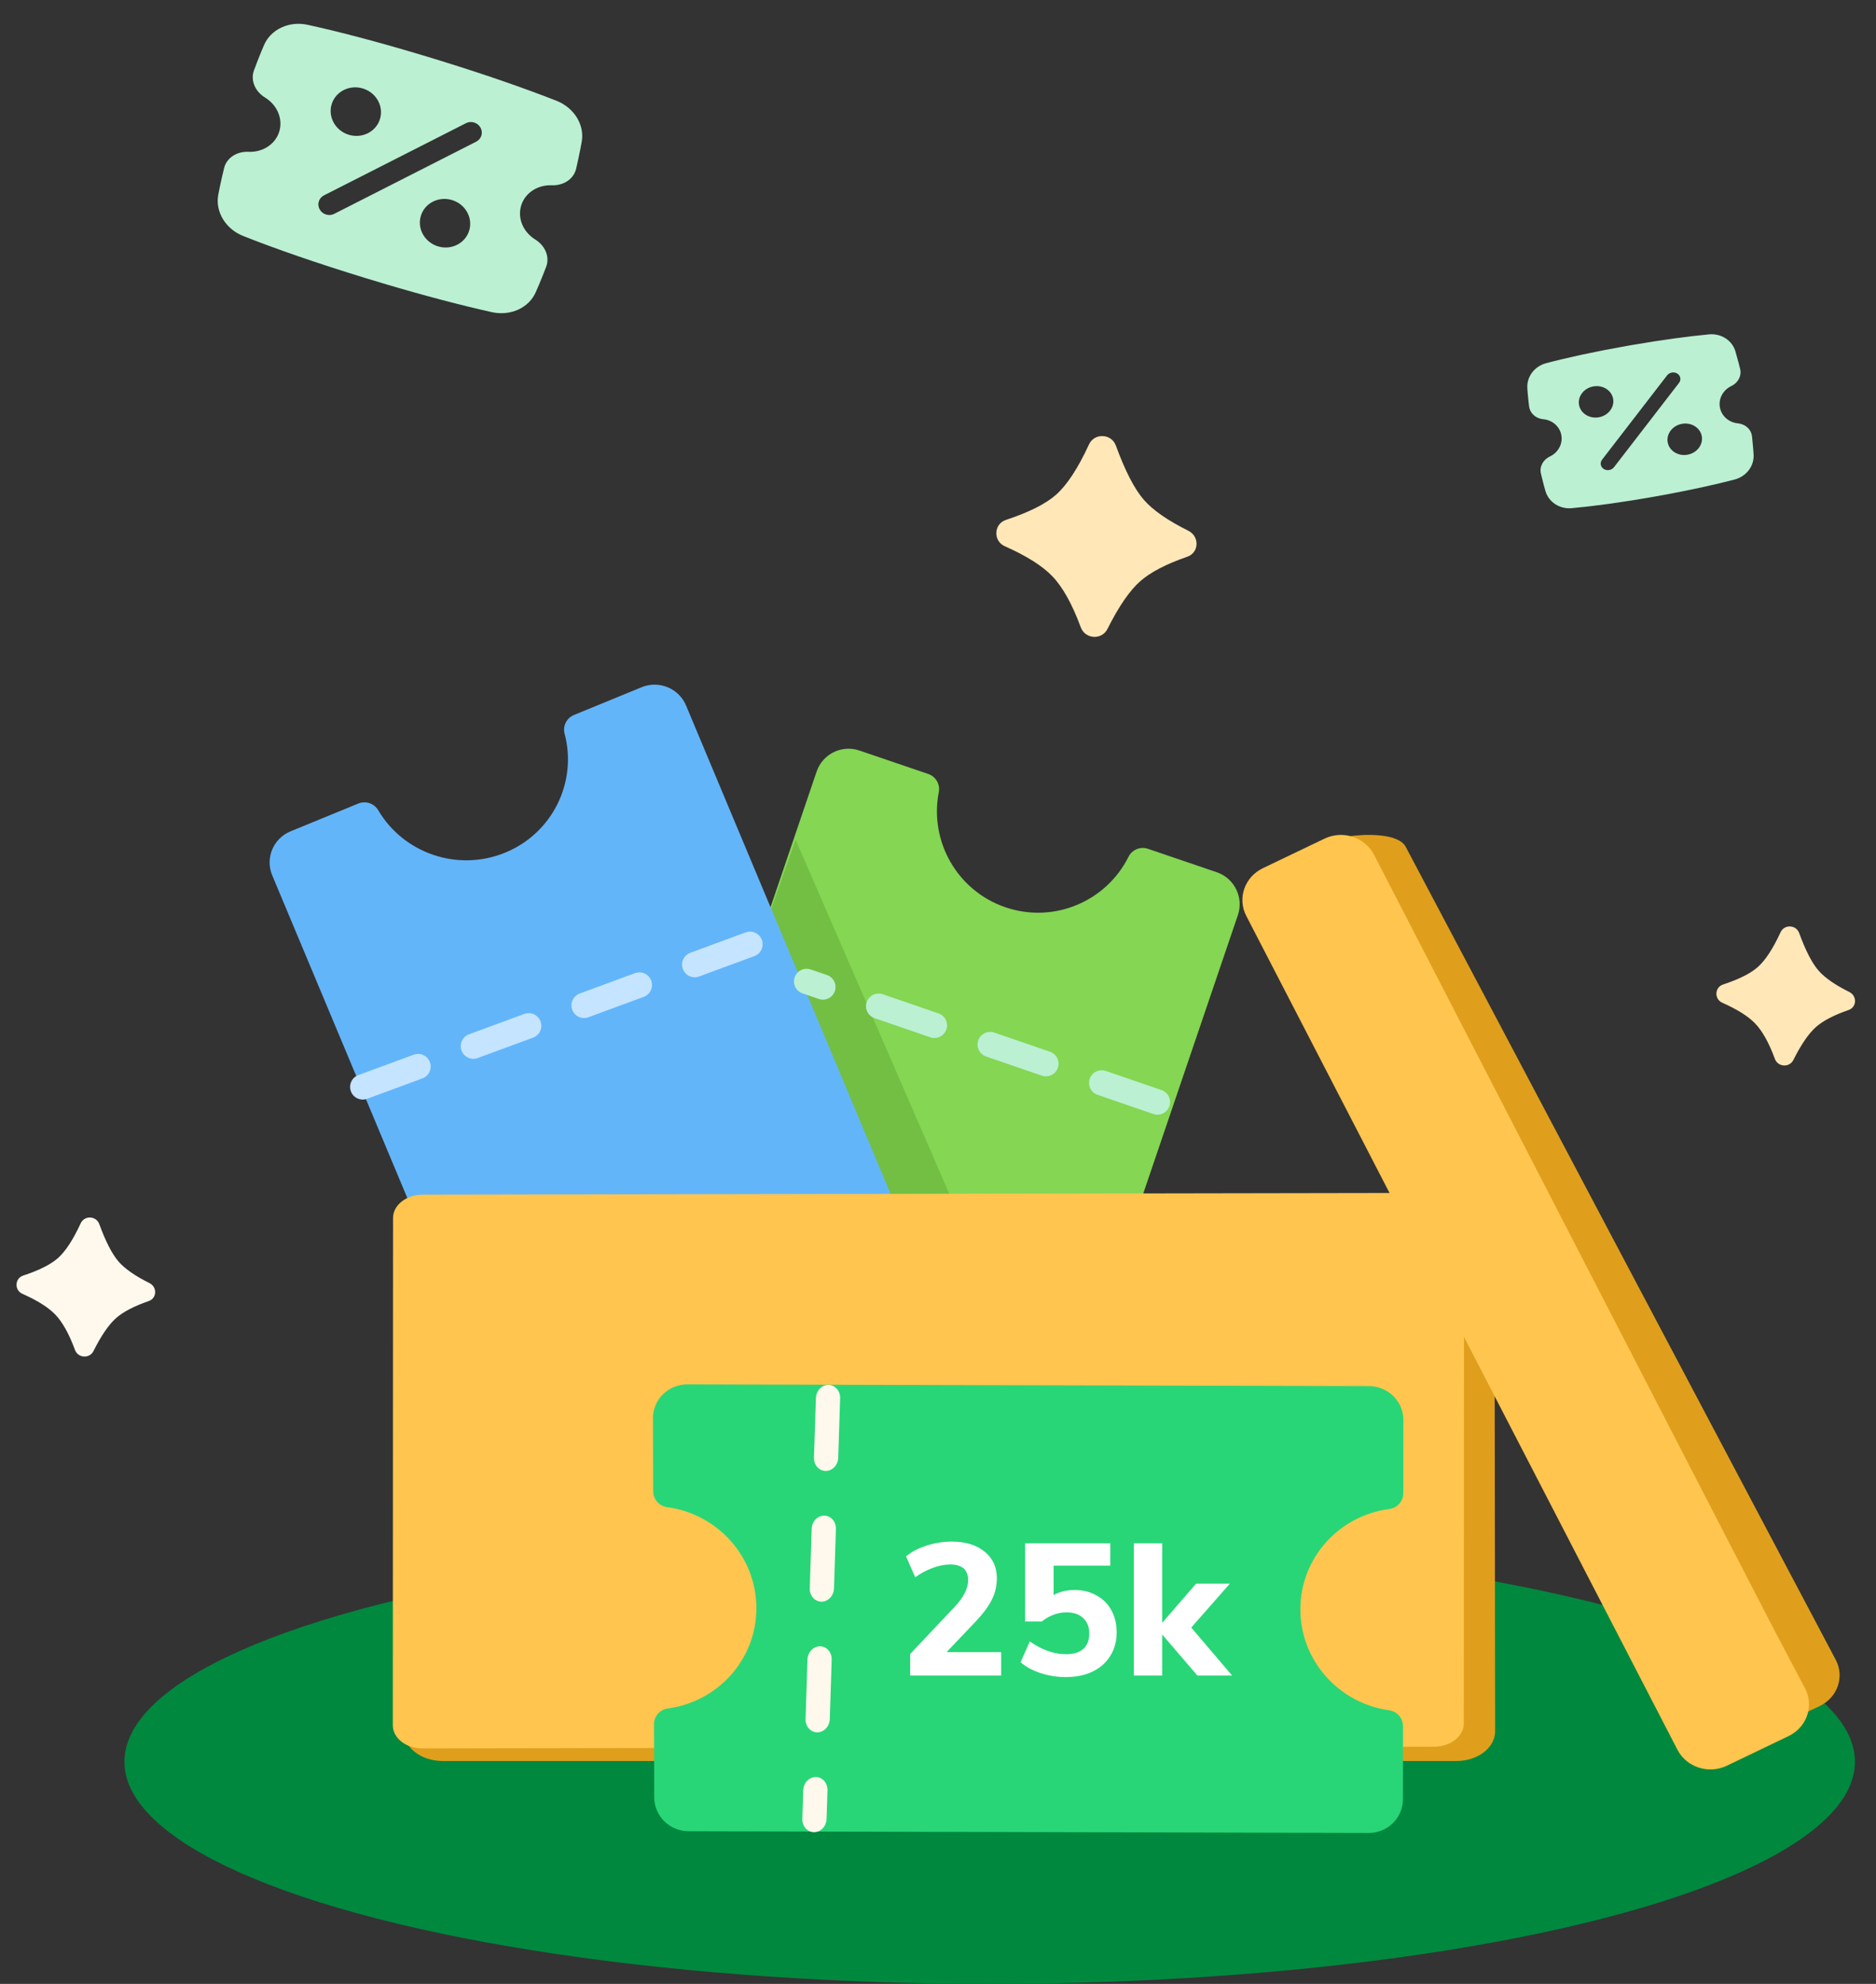 <svg width="140" height="148" viewBox="0 0 140 148" fill="none" xmlns="http://www.w3.org/2000/svg">
<rect x="0" y="0" width="140" height="148" fill="#333333" stroke="none"/>
<ellipse cx="73.857" cy="131.428" rx="64.571" ry="16.571" fill="#00883E"/>
<path fill-rule="evenodd" clip-rule="evenodd" d="M32.372 4.377L32.86 4.527C36.379 5.615 39.215 6.611 41.547 7.524C42.858 8.051 43.64 9.325 43.41 10.585C43.343 10.963 43.26 11.387 43.159 11.852L42.997 12.579C42.817 13.362 42.054 13.854 41.182 13.821L40.996 13.821C40.011 13.853 39.164 14.446 38.893 15.334C38.604 16.277 39.041 17.308 39.945 17.869L40.079 17.959C40.728 18.433 41.025 19.21 40.755 19.912C40.57 20.395 40.392 20.839 40.225 21.235L39.984 21.792C39.468 22.97 38.108 23.589 36.718 23.291C34.462 22.786 31.808 22.099 28.65 21.16L27.36 20.771C23.553 19.607 20.472 18.528 18.145 17.603C16.833 17.082 16.054 15.796 16.289 14.53C16.363 14.132 16.456 13.684 16.572 13.181L16.721 12.551C16.908 11.775 17.67 11.289 18.536 11.325L18.724 11.327C19.717 11.299 20.568 10.707 20.841 9.815C21.13 8.868 20.689 7.835 19.776 7.274L19.642 7.184C18.994 6.718 18.694 5.944 18.955 5.244C19.151 4.715 19.334 4.246 19.504 3.832L19.704 3.361C20.217 2.18 21.582 1.549 22.96 1.851C25.389 2.38 28.557 3.211 32.372 4.377ZM34.774 9.19C35.162 8.993 35.648 9.141 35.859 9.522C36.051 9.867 35.95 10.286 35.639 10.507L35.539 10.568L24.942 15.954C24.554 16.151 24.068 16.002 23.857 15.622C23.664 15.276 23.765 14.858 24.077 14.636L24.176 14.576L34.774 9.19ZM28.357 8.878C28.648 7.926 28.077 6.906 27.082 6.601C26.087 6.297 25.042 6.823 24.751 7.776C24.46 8.728 25.031 9.748 26.026 10.053C27.022 10.357 28.066 9.831 28.357 8.878ZM35.014 17.203C35.305 16.251 34.734 15.231 33.739 14.926C32.743 14.622 31.699 15.148 31.408 16.101C31.116 17.053 31.688 18.073 32.683 18.378C33.678 18.682 34.723 18.156 35.014 17.203Z" fill="#BBF0D3"/>
<path fill-rule="evenodd" clip-rule="evenodd" d="M121.442 25.8L121.762 25.744C124.071 25.345 125.968 25.094 127.555 24.943C128.451 24.867 129.268 25.393 129.508 26.212C129.581 26.457 129.659 26.735 129.739 27.041L129.86 27.522C129.989 28.042 129.702 28.563 129.2 28.802L129.094 28.857C128.547 29.17 128.242 29.775 128.35 30.385C128.464 31.032 129.014 31.516 129.69 31.581L129.792 31.595C130.298 31.684 130.695 32.058 130.748 32.557C130.785 32.9 130.815 33.217 130.837 33.502L130.865 33.906C130.92 34.761 130.332 35.535 129.459 35.771C128.034 36.142 126.332 36.522 124.27 36.903L123.426 37.055C120.931 37.495 118.872 37.769 117.284 37.911C116.389 37.991 115.571 37.457 115.332 36.633C115.256 36.374 115.177 36.08 115.095 35.746L114.994 35.326C114.872 34.809 115.16 34.292 115.66 34.056L115.767 34.001C116.32 33.689 116.627 33.083 116.52 32.471C116.405 31.82 115.852 31.336 115.17 31.274L115.068 31.261C114.565 31.176 114.168 30.804 114.109 30.309C114.065 29.936 114.03 29.603 114.005 29.305L113.98 28.966C113.923 28.109 114.509 27.327 115.377 27.097C116.906 26.689 118.942 26.241 121.442 25.8ZM120.383 29.753C120.271 29.118 119.61 28.702 118.908 28.826C118.205 28.95 117.726 29.567 117.838 30.202C117.95 30.838 118.611 31.253 119.314 31.13C120.016 31.006 120.495 30.389 120.383 29.753ZM126.999 32.545C126.887 31.91 126.226 31.494 125.524 31.618C124.821 31.742 124.342 32.359 124.454 32.994C124.566 33.63 125.228 34.046 125.93 33.922C126.632 33.798 127.112 33.181 126.999 32.545ZM124.408 28.005C124.586 27.775 124.929 27.715 125.174 27.87C125.397 28.011 125.463 28.283 125.34 28.504L125.297 28.568L120.449 34.852C120.271 35.082 119.929 35.143 119.683 34.987C119.46 34.846 119.394 34.575 119.517 34.354L119.56 34.289L124.408 28.005Z" fill="#BBF0D3"/>
<path fill-rule="evenodd" clip-rule="evenodd" d="M64.135 55.99L69.272 57.739C69.834 57.93 70.174 58.507 70.06 59.091C69.347 62.743 71.421 66.453 75.037 67.685C78.655 68.917 82.56 67.243 84.219 63.913C84.485 63.382 85.107 63.131 85.668 63.322L90.806 65.071C92.122 65.52 92.826 66.952 92.379 68.27L76.489 115.005C76.041 116.324 74.609 117.03 73.293 116.581L46.623 107.498C45.306 107.049 44.603 105.618 45.051 104.299L60.94 57.564C61.388 56.246 62.817 55.541 64.135 55.99Z" fill="#84D653"/>
<path fill-rule="evenodd" clip-rule="evenodd" d="M74.985 40.75C74.102 40.359 74.156 39.088 75.069 38.786C76.789 38.218 78.036 37.592 78.812 36.905C79.627 36.183 80.447 34.934 81.269 33.154C81.672 32.28 82.944 32.337 83.275 33.244C83.967 35.136 84.662 36.484 85.363 37.288C86.032 38.057 87.139 38.827 88.686 39.597C89.529 40.016 89.492 41.227 88.603 41.533C87.017 42.08 85.844 42.694 85.08 43.371C84.291 44.072 83.48 45.255 82.648 46.918C82.223 47.767 80.983 47.69 80.654 46.797C80.017 45.069 79.31 43.798 78.532 42.989C77.789 42.215 76.606 41.469 74.985 40.75Z" fill="#FFE7B8"/>
<path fill-rule="evenodd" clip-rule="evenodd" d="M128.528 74.805C127.917 74.534 127.954 73.654 128.587 73.445C129.777 73.052 130.641 72.618 131.178 72.143C131.742 71.643 132.31 70.778 132.878 69.546C133.158 68.941 134.038 68.98 134.268 69.608C134.746 70.918 135.227 71.851 135.713 72.408C136.176 72.94 136.943 73.474 138.013 74.006C138.597 74.296 138.571 75.135 137.956 75.347C136.858 75.726 136.046 76.15 135.517 76.619C134.971 77.104 134.41 77.923 133.833 79.075C133.539 79.662 132.681 79.61 132.453 78.991C132.012 77.795 131.522 76.915 130.984 76.355C130.47 75.819 129.651 75.302 128.528 74.805Z" fill="#FFE7B8"/>
<path fill-rule="evenodd" clip-rule="evenodd" d="M57.376 68.332L59.379 62.653L73.974 96.279L69.218 98.162L57.376 68.332Z" fill="#72BF44"/>
<path fill-rule="evenodd" clip-rule="evenodd" d="M21.684 62.018L26.73 59.948C27.282 59.72 27.922 59.929 28.224 60.442C30.114 63.65 34.145 65.064 37.701 63.607C41.253 62.148 43.091 58.324 42.134 54.734C41.981 54.16 42.282 53.566 42.837 53.337L47.882 51.267C49.175 50.736 50.661 51.348 51.198 52.63L70.256 98.124C70.794 99.41 70.182 100.88 68.886 101.411L42.69 112.161C41.396 112.692 39.912 112.082 39.373 110.799L20.315 65.302C19.779 64.02 20.39 62.548 21.684 62.018Z" fill="#63B5FA"/>
<path fill-rule="evenodd" clip-rule="evenodd" d="M104.077 127.821C105.673 127.821 106.964 126.825 106.963 125.597L106.917 89.947L108.639 89.947C110.234 89.947 111.527 90.943 111.529 92.172L111.577 129.148C111.578 130.376 110.287 131.372 108.691 131.372L33.029 131.372C31.433 131.372 30.139 130.376 30.137 129.148L30.137 127.821L104.077 127.821Z" fill="#DF9F1C"/>
<path fill-rule="evenodd" clip-rule="evenodd" d="M31.527 130.436L107.028 130.305C108.25 130.304 109.24 129.527 109.24 128.57L109.258 90.721C109.257 89.765 108.266 88.99 107.045 88.992L31.543 89.123C30.323 89.124 29.331 89.902 29.331 90.859L29.314 128.708C29.315 129.664 30.305 130.439 31.527 130.436Z" fill="#FFC54F"/>
<path fill-rule="evenodd" clip-rule="evenodd" d="M51.281 103.278C49.868 103.278 48.724 104.409 48.729 105.804L48.747 111.25C48.751 111.848 49.194 112.358 49.794 112.438C53.54 112.94 56.436 116.112 56.448 119.947C56.461 123.781 53.585 126.95 49.844 127.451C49.244 127.531 48.803 128.039 48.805 128.637L48.824 134.084C48.828 135.48 49.979 136.611 51.393 136.612L102.134 136.74C103.548 136.747 104.694 135.621 104.698 134.225L104.703 128.778C104.705 128.181 104.262 127.671 103.662 127.588C99.92 127.066 97.037 123.884 97.041 120.049C97.046 116.214 99.936 113.057 103.681 112.574C104.281 112.496 104.724 111.989 104.725 111.392L104.73 105.946C104.734 104.55 103.588 103.413 102.174 103.405" fill="#28D677"/>
<path fill-rule="evenodd" clip-rule="evenodd" d="M60.745 108.737L60.888 104.304C60.905 103.756 61.325 103.314 61.824 103.317C62.323 103.32 62.714 103.766 62.696 104.314L62.553 108.747C62.535 109.295 62.116 109.737 61.617 109.734C61.117 109.732 60.727 109.285 60.745 108.737ZM60.43 118.487L60.573 114.054C60.591 113.506 61.01 113.064 61.509 113.067C62.009 113.07 62.399 113.517 62.381 114.065L62.238 118.497C62.221 119.045 61.802 119.488 61.302 119.485C60.803 119.482 60.413 119.035 60.43 118.487ZM60.259 123.805L60.116 128.237C60.098 128.785 60.489 129.232 60.988 129.235C61.487 129.238 61.906 128.796 61.924 128.248L62.067 123.815C62.085 123.267 61.694 122.82 61.195 122.817C60.696 122.815 60.277 123.257 60.259 123.805ZM59.876 135.685L59.944 133.555C59.962 133.007 60.381 132.565 60.88 132.568C61.38 132.57 61.77 133.017 61.752 133.565L61.684 135.696C61.666 136.244 61.247 136.686 60.748 136.683C60.248 136.68 59.858 136.234 59.876 135.685Z" fill="#FFF9ED"/>
<path d="M74.714 123.25V125H67.924V123.39L71.214 119.904C71.905 119.176 72.25 118.504 72.25 117.888C72.25 117.104 71.802 116.712 70.906 116.712C70.495 116.712 70.066 116.796 69.618 116.964C69.17 117.123 68.731 117.356 68.302 117.664L67.616 116.11C68.008 115.774 68.512 115.508 69.128 115.312C69.744 115.107 70.374 115.004 71.018 115.004C72.045 115.004 72.861 115.251 73.468 115.746C74.084 116.241 74.392 116.903 74.392 117.734C74.392 118.303 74.271 118.831 74.028 119.316C73.795 119.801 73.398 120.343 72.838 120.94L70.64 123.25H74.714ZM80.21 118.616C80.817 118.616 81.358 118.751 81.834 119.022C82.31 119.283 82.679 119.652 82.94 120.128C83.201 120.604 83.332 121.155 83.332 121.78C83.332 122.443 83.174 123.026 82.856 123.53C82.548 124.034 82.105 124.426 81.526 124.706C80.957 124.977 80.29 125.112 79.524 125.112C78.899 125.112 78.278 125.014 77.662 124.818C77.046 124.613 76.547 124.342 76.164 124.006L76.85 122.452C77.755 123.087 78.656 123.404 79.552 123.404C80.121 123.404 80.551 123.273 80.84 123.012C81.139 122.751 81.288 122.363 81.288 121.85C81.288 121.365 81.134 120.982 80.826 120.702C80.528 120.422 80.117 120.282 79.594 120.282C79.267 120.282 78.941 120.343 78.614 120.464C78.297 120.585 78.007 120.753 77.746 120.968H76.5V115.13H82.856V116.796H78.628V118.994C79.076 118.742 79.603 118.616 80.21 118.616ZM91.951 125H89.361L86.729 121.934V125H84.615V115.13H86.729V121.066L89.263 118.14H91.783L88.899 121.416L91.951 125Z" fill="white"/>
<path fill-rule="evenodd" clip-rule="evenodd" d="M127.641 126.775L132.014 124.711C132.765 124.359 133.07 123.501 132.696 122.795L100.714 62.384C101.863 62.218 104.357 62.142 104.903 63.173L136.997 123.825C137.673 125.103 137.121 126.656 135.763 127.292L131.176 129.442C129.817 130.079 128.167 129.56 127.491 128.281L126.832 127.005C127.105 126.965 127.38 126.897 127.641 126.775Z" fill="#DF9F1C"/>
<path d="M27.069 81.086L57.789 69.772" stroke="#C4E4FF" stroke-width="1.886" stroke-linecap="round" stroke-dasharray="4.4"/>
<path fill-rule="evenodd" clip-rule="evenodd" d="M127.436 111.981L102.535 63.757C101.856 62.446 100.202 61.911 98.84 62.565L94.241 64.769C92.88 65.423 92.326 67.015 93.004 68.326L125.18 130.529C125.858 131.841 127.512 132.375 128.874 131.721L133.472 129.515C134.834 128.862 135.39 127.271 134.71 125.96L132.6 121.969" fill="#FFC54F"/>
<path fill-rule="evenodd" clip-rule="evenodd" d="M1.671 96.519C1.059 96.248 1.097 95.368 1.729 95.159C2.92 94.766 3.783 94.333 4.32 93.858C4.885 93.358 5.452 92.493 6.021 91.26C6.301 90.655 7.181 90.694 7.41 91.322C7.889 92.633 8.37 93.566 8.855 94.122C9.319 94.654 10.085 95.188 11.156 95.721C11.74 96.011 11.714 96.85 11.099 97.061C10.001 97.44 9.189 97.865 8.66 98.333C8.114 98.819 7.552 99.638 6.976 100.789C6.681 101.377 5.823 101.324 5.596 100.705C5.155 99.509 4.665 98.63 4.126 98.069C3.612 97.533 2.793 97.017 1.671 96.519Z" fill="#FFF9ED"/>
<path d="M86.376 82.214L60.195 73.214" stroke="#BBF0D3" stroke-width="1.886" stroke-linecap="round" stroke-dasharray="4.4"/>
</svg>
